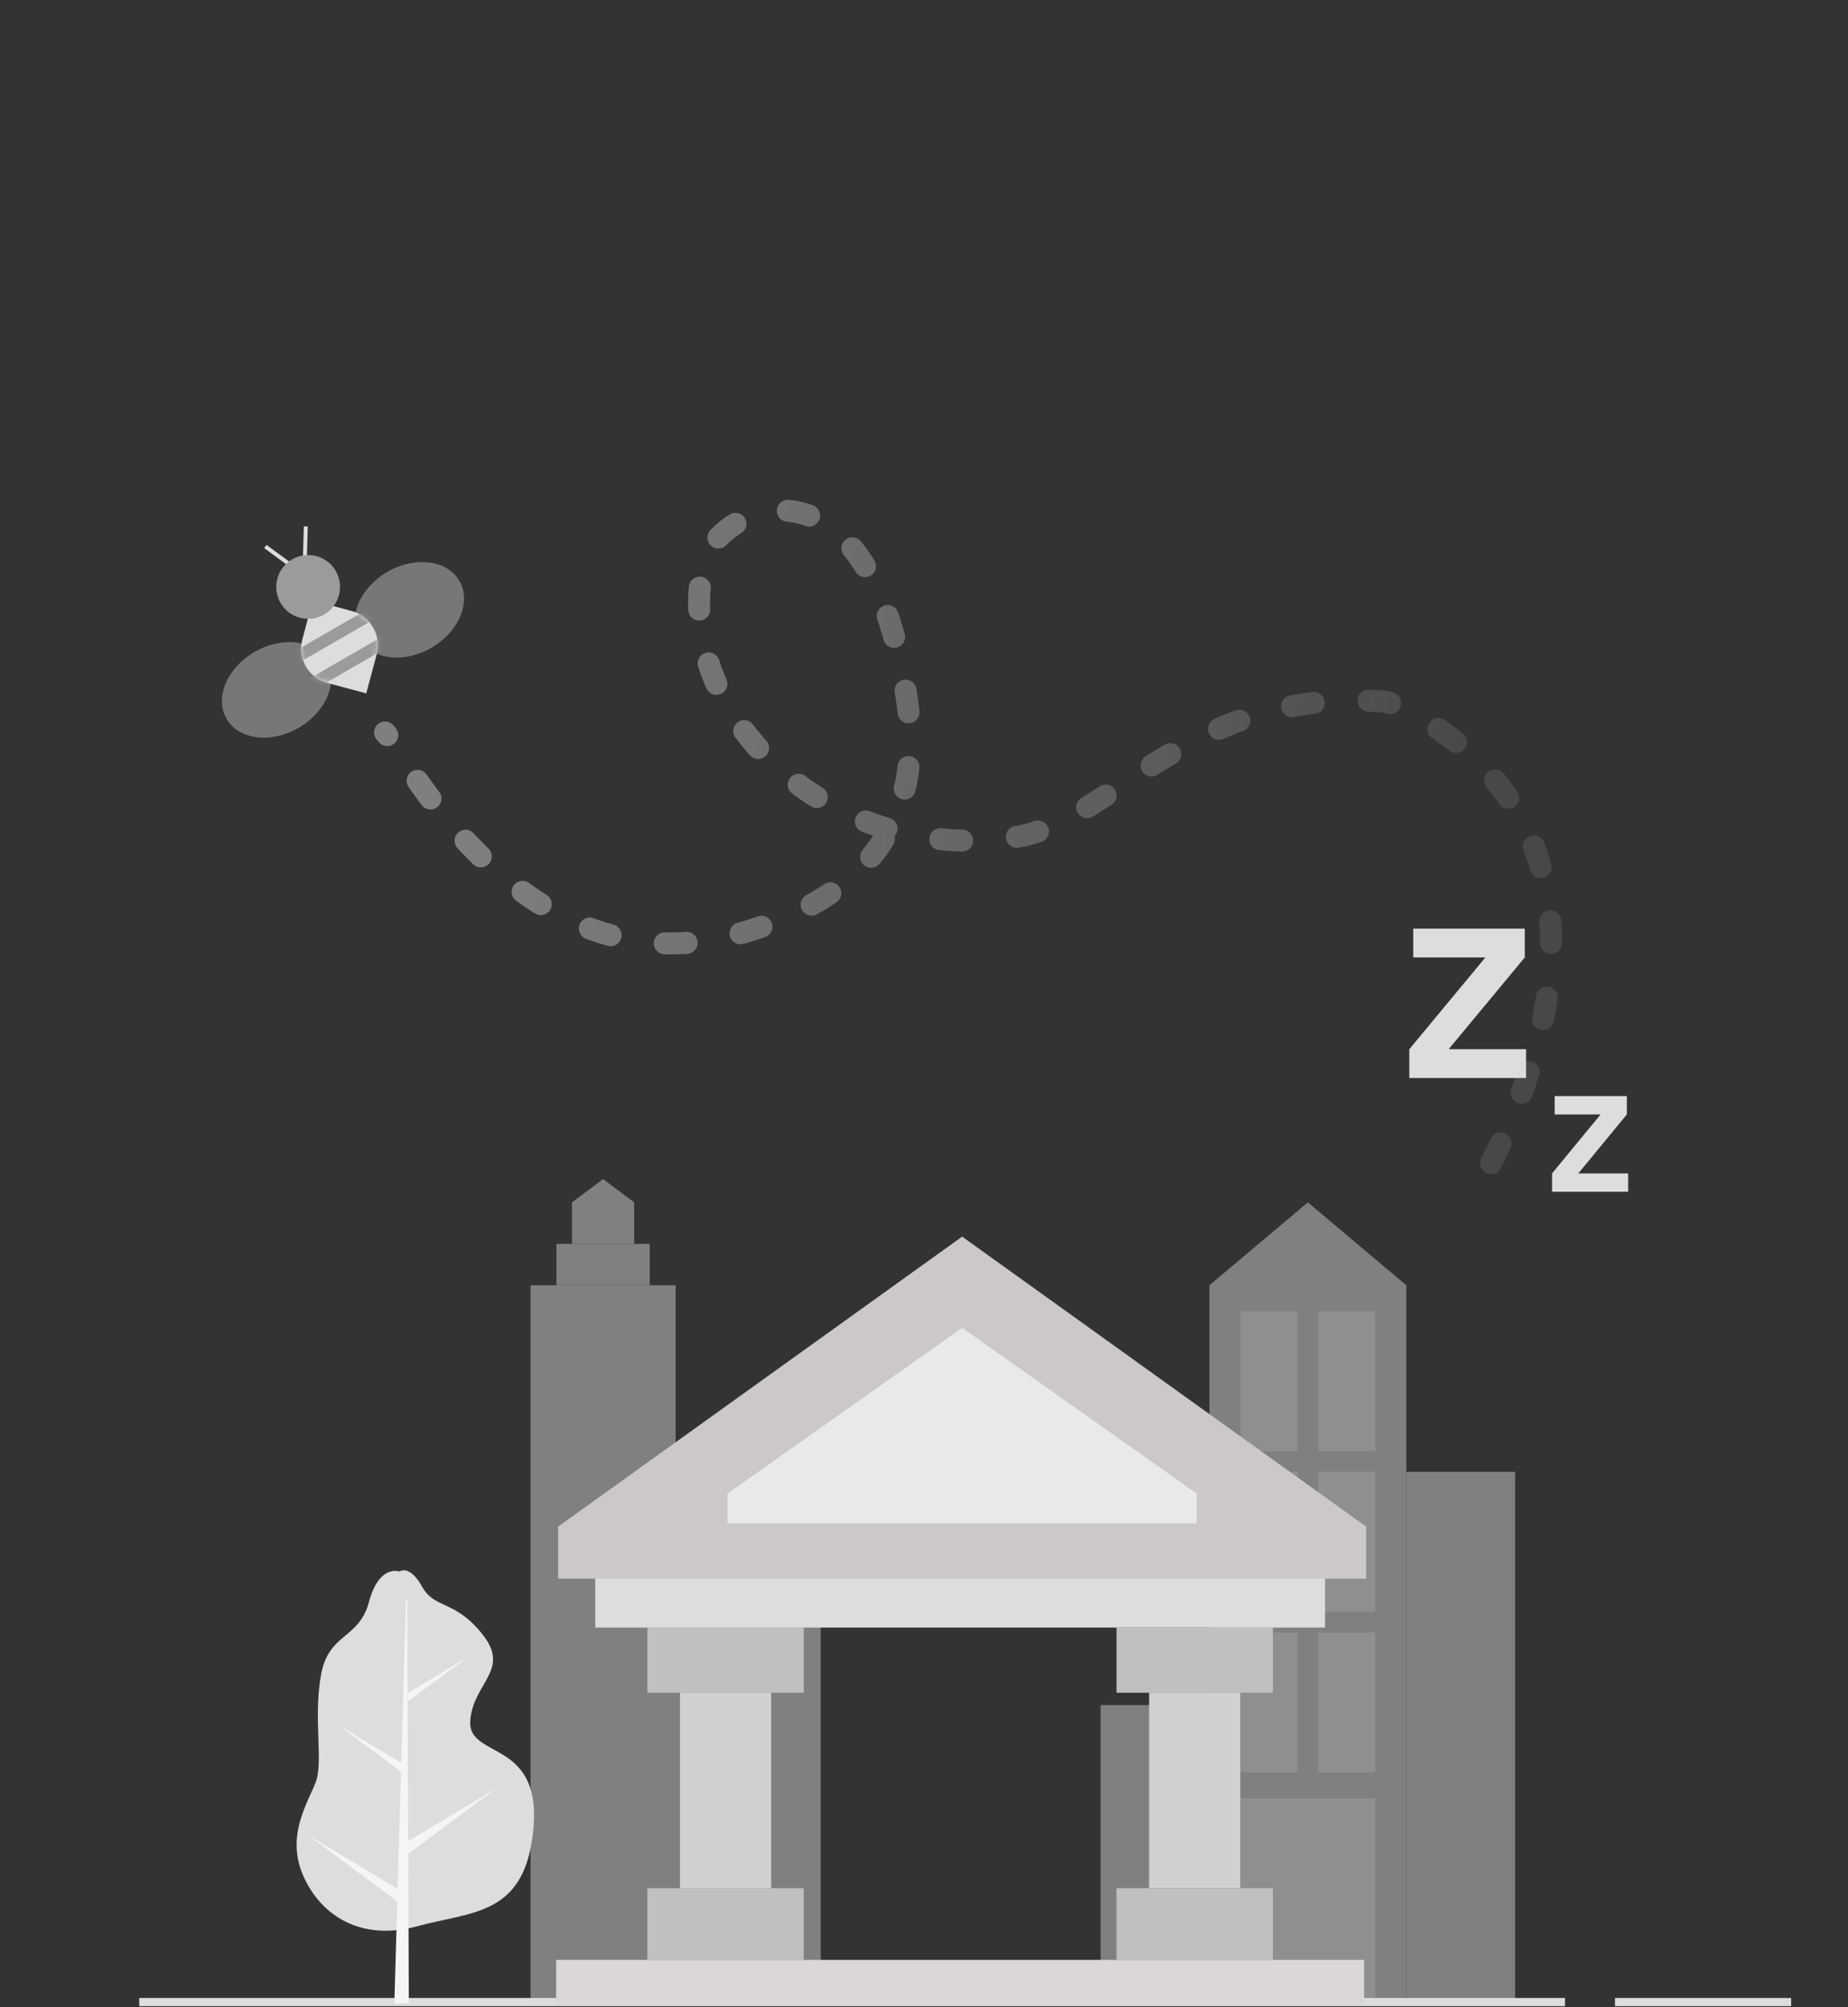 <svg width="337" height="366" viewBox="0 0 337 366" fill="none" xmlns="http://www.w3.org/2000/svg">
<rect x="0" y="0" width="337" height="366" fill="#333333" stroke="none"/>
<path d="M257.718 174.592V169.332H278.056V174.592L264.178 191.327H278.295V196.586H257V191.327L270.878 174.592H257.718V174.592Z" fill="#DEDDDD"/>
<path d="M283.509 203.221V199.874H296.669V203.221L287.816 213.979H296.909V217.326H283.031V213.979L291.884 203.221H283.509Z" fill="#DEDDDD"/>
<g clip-path="url(#clip0_220_2179)">
<g opacity="0.45">
<rect x="256.453" y="268.396" width="19.845" height="97.335" fill="#DEDDDD"/>
<rect x="200.698" y="310.921" width="19.845" height="54.81" fill="#DEDDDD"/>
<path d="M220.543 234.376L238.498 219.256L256.453 234.376V365.731H220.543V234.376Z" fill="#DEDDDD"/>
<rect x="226.213" y="239.101" width="10.395" height="25.515" fill="white"/>
<rect x="226.213" y="268.396" width="10.395" height="25.515" fill="white"/>
<rect x="226.213" y="297.691" width="10.395" height="25.515" fill="white"/>
<rect x="240.388" y="239.101" width="10.395" height="25.515" fill="white"/>
<rect x="240.388" y="268.396" width="10.395" height="25.515" fill="white"/>
<rect x="240.388" y="297.691" width="10.395" height="25.515" fill="white"/>
<rect x="226.213" y="327.931" width="24.57" height="37.8" fill="white"/>
<rect x="96.748" y="234.376" width="26.46" height="131.355" fill="#DEDDDD"/>
<rect x="101.473" y="226.816" width="17.01" height="7.56" fill="#DEDDDD"/>
<path d="M104.308 219.256L109.978 215.003L115.648 219.256V226.816H104.308V219.256Z" fill="#DEDDDD"/>
<path d="M123.208 280.681L149.668 295.801V365.731H123.208V280.681Z" fill="#DEDDDD"/>
</g>
<path d="M25.39 365.285H285.398" stroke="#DEDDDD" stroke-width="1.89" stroke-miterlimit="10"/>
<path d="M294.503 365.285H326.637" stroke="#DEDDDD" stroke-width="1.89" stroke-miterlimit="10"/>
<rect x="118.054" y="296.793" width="28.517" height="11.882" fill="#C0C0C0"/>
<rect x="108.549" y="287.288" width="133.081" height="9.506" fill="#DDDDDD"/>
<path d="M101.788 278.376L175.458 225.5L249.128 278.376V287.882H101.788V278.376Z" fill="#CCC8C8"/>
<path d="M132.682 272.35L175.458 242.135L218.234 272.35V277.782H132.682V272.35Z" fill="#E9E9E9"/>
<rect x="101.419" y="357.393" width="147.339" height="8.318" fill="#DBD7D7"/>
<rect x="118.054" y="344.322" width="28.517" height="13.07" fill="#C0C0C0"/>
<rect x="123.996" y="308.675" width="16.635" height="35.647" fill="#D2CFCF"/>
<rect x="203.606" y="296.793" width="28.517" height="11.882" fill="#C0C0C0"/>
<rect x="209.547" y="308.675" width="16.635" height="35.647" fill="#D2CFCF"/>
<rect x="203.606" y="344.322" width="28.517" height="13.07" fill="#C0C0C0"/>
</g>
<path d="M72.829 286.573C72.829 286.573 69.135 285.186 67.29 292.105C65.445 299.025 59.906 297.66 58.52 305.516C57.134 313.373 58.962 321.229 57.598 324.923C56.234 328.617 52.059 334.644 55.289 342.024C58.52 349.403 65.904 354.038 76.06 351.263C86.216 348.488 95.922 349.416 97.29 333.244C98.658 317.071 85.289 320.765 85.753 313.837C86.216 306.908 93.137 304.593 88.061 298.124C82.985 291.655 79.291 293.502 76.983 289.344C74.674 285.186 72.829 286.573 72.829 286.573Z" fill="#DEDDDD"/>
<path d="M74.553 365.253L74.273 291.897H74.025L71.912 365.393L74.553 365.253Z" fill="#F5F5F5"/>
<path d="M72.423 346.707L56.185 334.635L73.408 344.984L72.423 346.707Z" fill="#F5F5F5"/>
<path d="M73.663 323.478L61.601 314.512L74.396 322.197L73.663 323.478Z" fill="#F5F5F5"/>
<path d="M74.396 338.086L90.634 326.014L73.408 336.359L74.396 338.086Z" fill="#F5F5F5"/>
<path d="M74.546 310.151L85.219 302.22L73.902 309.016L74.546 310.151Z" fill="#F5F5F5"/>
<path opacity="0.5" d="M271.915 212.12C304.901 145.411 252.819 127.972 252.819 127.972C217.267 125.008 202.996 149.822 185.272 152.632C151.357 158.008 122.312 130.108 128.26 102.811C130.505 92.507 158.145 79.747 165.299 126.907C167.819 143.521 164.057 161.511 135.719 170.013C94.9 182.259 72.312 134.962 70.208 133.566" stroke="url(#paint0_linear_220_2179)" stroke-width="4" stroke-linecap="round" stroke-linejoin="round" stroke-dasharray="4 10"/>
<ellipse opacity="0.4" cx="50.434" cy="125.802" rx="8.004" ry="10.536" transform="rotate(-120 50.434 125.802)" fill="#DEDDDD"/>
<ellipse opacity="0.4" cx="74.656" cy="111.201" rx="8.004" ry="10.536" transform="rotate(60 74.656 111.201)" fill="#DEDDDD"/>
<path d="M59.712 124.545C56.256 123.619 54.204 120.066 55.13 116.609L57.031 109.515L64.107 111.411C67.564 112.337 69.615 115.89 68.689 119.347L66.788 126.441L59.712 124.545Z" fill="#DEDDDD"/>
<mask id="mask0_220_2179" style="mask-type:luminance" maskUnits="userSpaceOnUse" x="54" y="109" width="15" height="18">
<path d="M59.712 124.545C56.256 123.619 54.204 120.066 55.13 116.609L57.031 109.515L64.107 111.411C67.564 112.337 69.615 115.89 68.689 119.347L66.788 126.441L59.712 124.545Z" fill="white"/>
</mask>
<g mask="url(#mask0_220_2179)">
<rect x="56.535" y="126.201" width="2.183" height="15.985" transform="rotate(-120 56.535 126.201)" fill="#9B9B9B"/>
<path fill-rule="evenodd" clip-rule="evenodd" d="M54.156 121.043L53.064 119.152L66.907 111.162L67.999 113.052L54.156 121.043Z" fill="#9B9B9B"/>
</g>
<path d="M55.611 101.45L55.765 95.993" stroke="#DEDDDD" stroke-width="0.72"/>
<path d="M52.941 102.994L48.392 99.66" stroke="#DEDDDD" stroke-width="0.72"/>
<ellipse cx="56.193" cy="107.03" rx="5.821" ry="5.813" transform="rotate(-75 56.193 107.03)" fill="#9B9B9B"/>
<defs>
<linearGradient id="paint0_linear_220_2179" x1="281.386" y1="44.435" x2="101.144" y2="22.326" gradientUnits="userSpaceOnUse">
<stop stop-color="#E0E0E0" stop-opacity="0.244"/>
<stop offset="1" stop-color="#CBCBCB"/>
</linearGradient>
<clipPath id="clip0_220_2179">
<rect width="318.758" height="196.659" fill="white" transform="translate(10.621 169.171)"/>
</clipPath>
</defs>
</svg>
